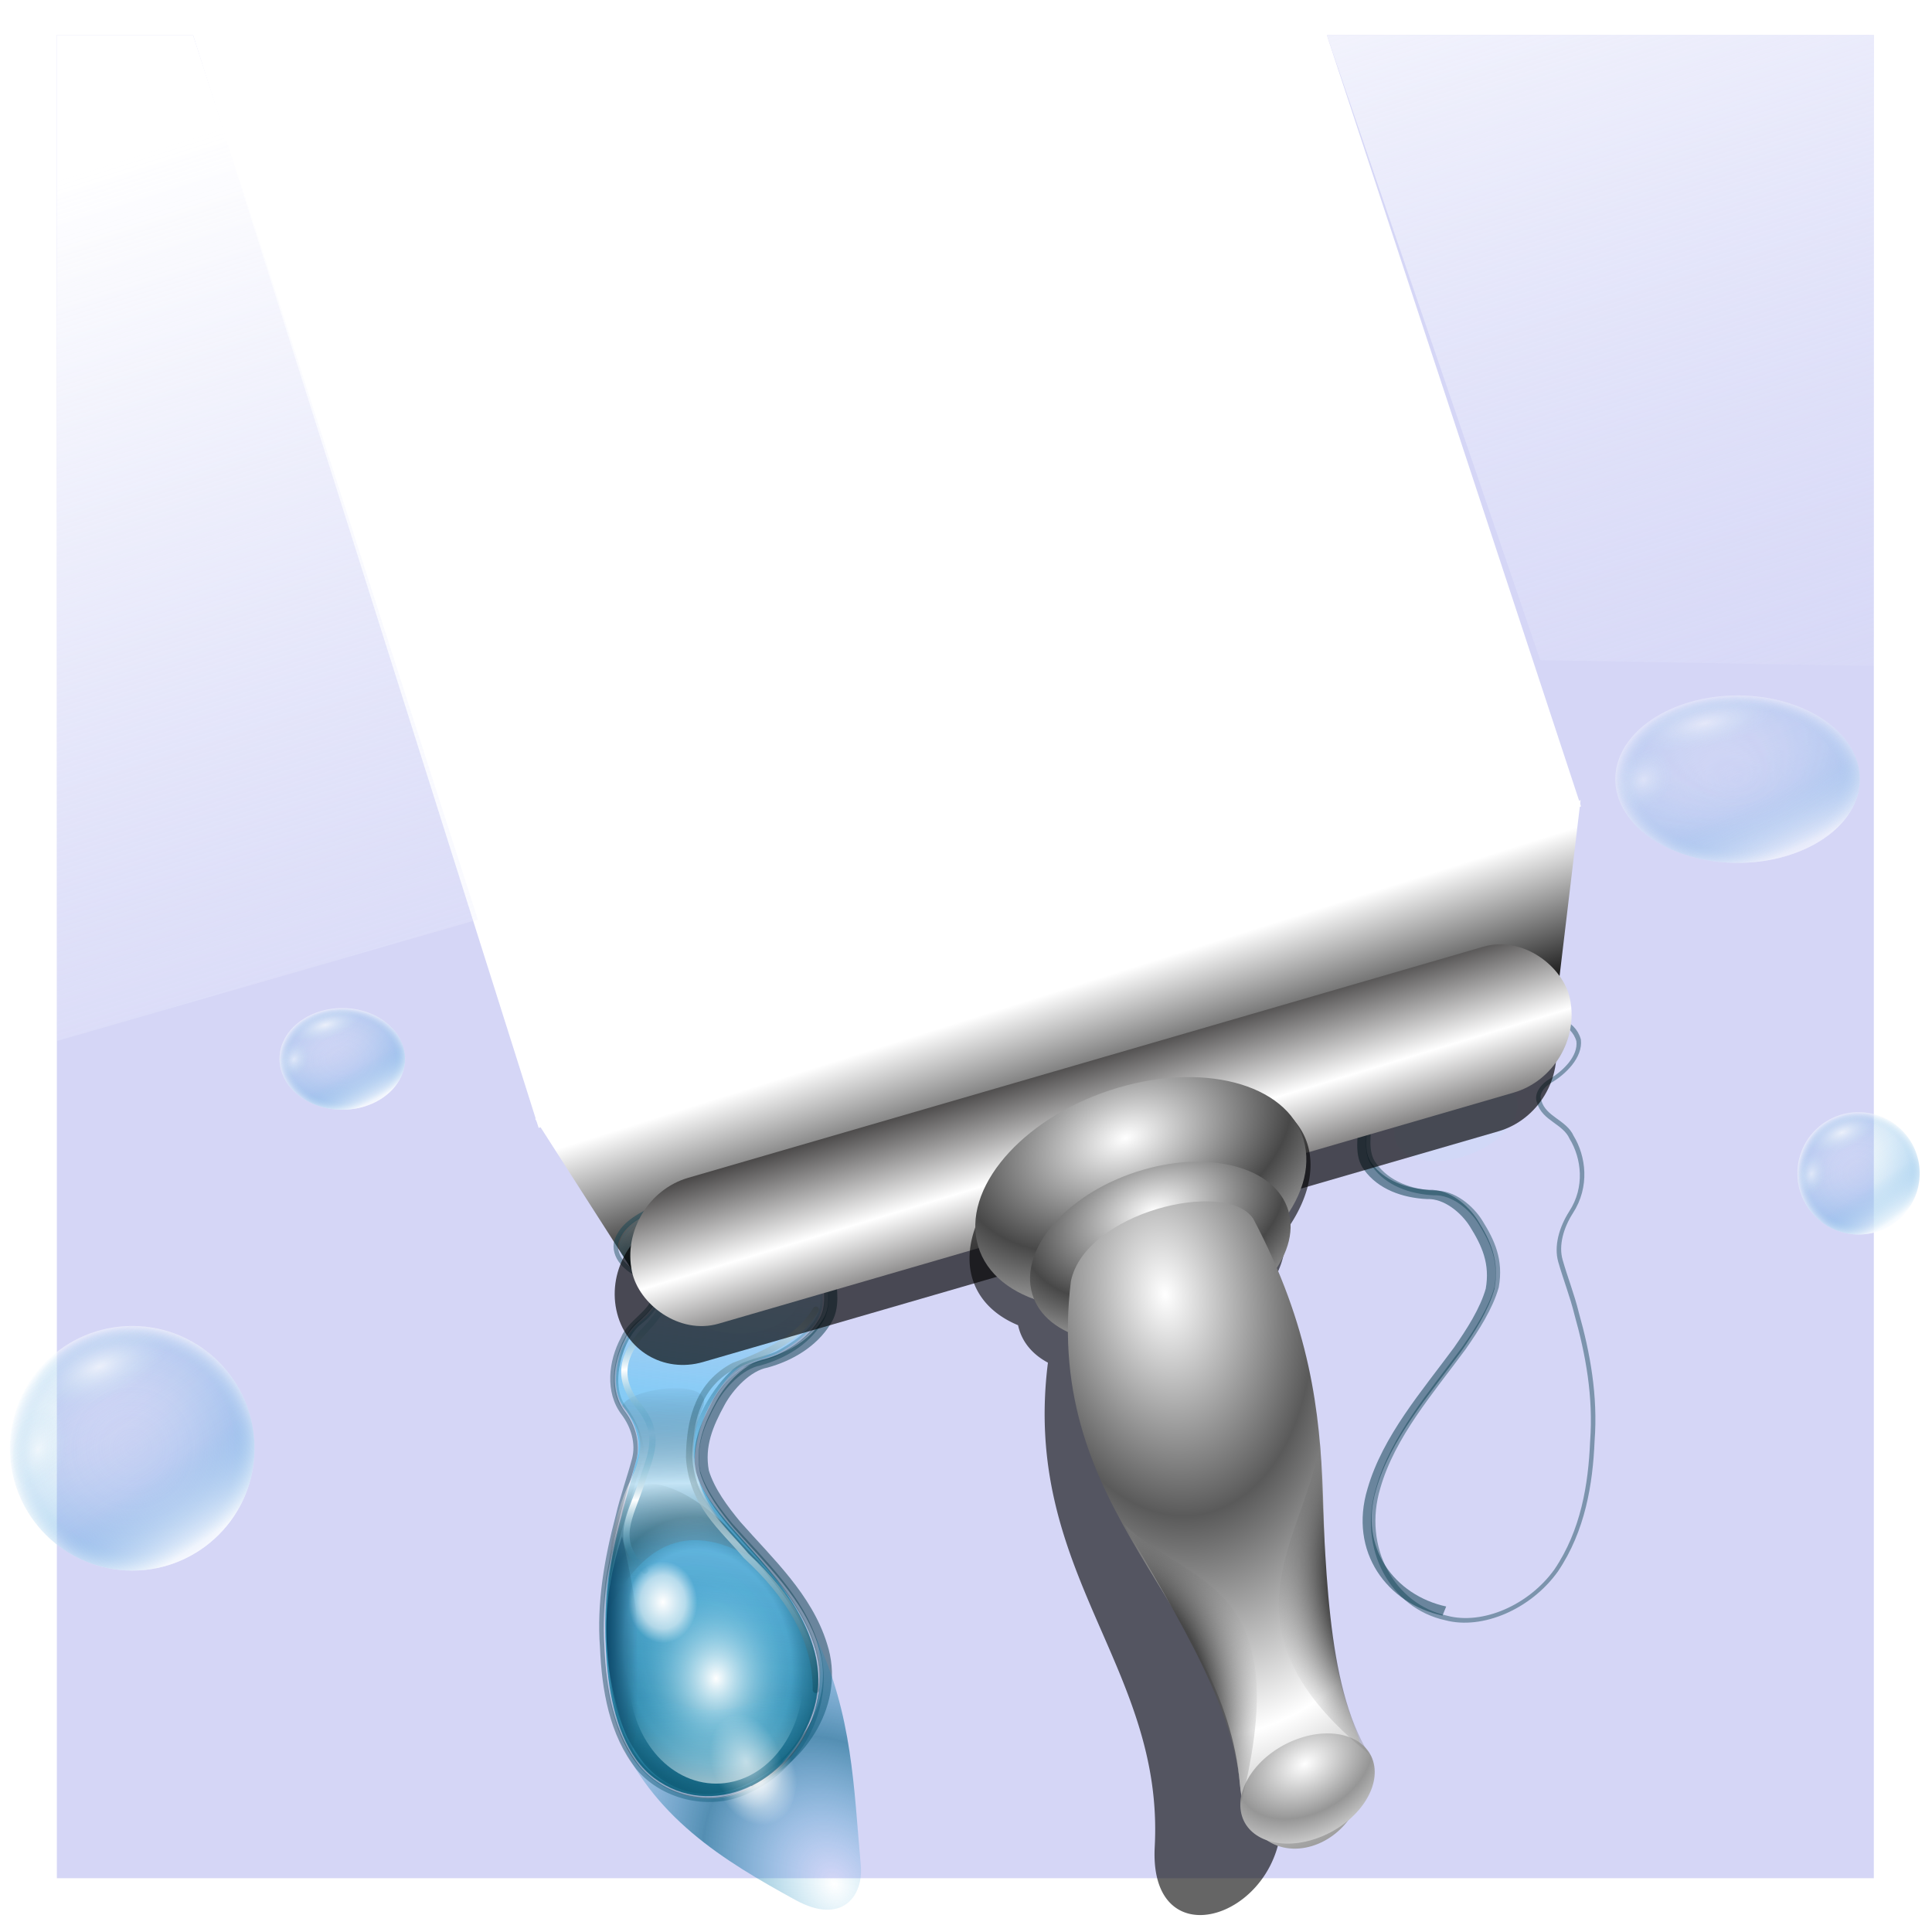 <?xml version="1.0" encoding="UTF-8" standalone="no"?>
<!-- Created with Inkscape (http://www.inkscape.org/) -->

<svg
   xmlns:dc="http://purl.org/dc/elements/1.1/"
   xmlns:cc="http://creativecommons.org/ns#"
   xmlns:rdf="http://www.w3.org/1999/02/22-rdf-syntax-ns#"
   xmlns:svg="http://www.w3.org/2000/svg"
   xmlns="http://www.w3.org/2000/svg"
   xmlns:xlink="http://www.w3.org/1999/xlink"
   xmlns:sodipodi="http://sodipodi.sourceforge.net/DTD/sodipodi-0.dtd"
   xmlns:inkscape="http://www.inkscape.org/namespaces/inkscape"
   width="903.54"
   height="903.54"
   viewBox="0 0 255 255"
   version="1.1"
   id="svg8"
   inkscape:version="0.92.5 (2060ec1f9f, 2020-04-08)"
   sodipodi:docname="mx-cleanup_cleaned.svg">
  <defs
     id="defs2">
    <linearGradient
       id="linearGradient899"
       inkscape:collect="always">
      <stop
         id="stop895"
         stop-color="#ffffff"
         stop-opacity="0.518" />
      <stop
         id="stop897"
         offset="1"
         stop-color="#c5e3f2"
         stop-opacity="0" />
    </linearGradient>
    <linearGradient
       id="linearGradient885"
       inkscape:collect="always">
      <stop
         id="stop879"
         stop-color="#d5e5f1"
         stop-opacity="0" />
      <stop
         offset="0.653"
         id="stop881"
         stop-color="#4fa1df"
         stop-opacity="0.183" />
      <stop
         id="stop883"
         offset="1"
         stop-color="#fafdff"
         stop-opacity="0.759" />
    </linearGradient>
    <linearGradient
       inkscape:collect="always"
       id="linearGradient871">
      <stop
         id="stop867"
         stop-color="#ffffff"
         stop-opacity="0.679" />
      <stop
         offset="1"
         id="stop869"
         stop-color="#c5e3f2"
         stop-opacity="0" />
    </linearGradient>
    <linearGradient
       inkscape:collect="always"
       id="linearGradient859">
      <stop
         id="stop855"
         stop-color="#d5e5f1"
         stop-opacity="0" />
      <stop
         id="stop863"
         offset="0.839"
         stop-color="#4fa1df"
         stop-opacity="0.183" />
      <stop
         offset="1"
         id="stop857"
         stop-color="#fafdff"
         stop-opacity="0.506" />
    </linearGradient>
    <linearGradient
       inkscape:collect="always"
       id="linearGradient908">
      <stop
         id="stop904"
         stop-color="#000000"
         stop-opacity="1" />
      <stop
         id="stop912"
         offset="0.611"
         stop-color="#484848"
         stop-opacity="1" />
      <stop
         offset="1"
         id="stop906"
         stop-color="#999999"
         stop-opacity="0" />
    </linearGradient>
    <linearGradient
       inkscape:collect="always"
       id="linearGradient898">
      <stop
         id="stop894"
         stop-color="#000000"
         stop-opacity="1" />
      <stop
         offset="1"
         id="stop896"
         stop-color="#ffffff"
         stop-opacity="1" />
    </linearGradient>
    <linearGradient
       id="linearGradient892"
       inkscape:collect="always">
      <stop
         id="stop888"
         stop-color="#ffffff"
         stop-opacity="1" />
      <stop
         id="stop890"
         offset="1"
         stop-color="#969696"
         stop-opacity="1" />
    </linearGradient>
    <linearGradient
       inkscape:collect="always"
       id="linearGradient880">
      <stop
         id="stop876"
         stop-color="#ffffff"
         stop-opacity="1" />
      <stop
         offset="1"
         id="stop878"
         stop-color="#5a5a5a"
         stop-opacity="1" />
    </linearGradient>
    <linearGradient
       inkscape:collect="always"
       id="linearGradient866">
      <stop
         id="stop862"
         stop-color="#ffffff"
         stop-opacity="1" />
      <stop
         offset="1"
         id="stop864"
         stop-color="#484848"
         stop-opacity="1" />
    </linearGradient>
    <linearGradient
       inkscape:collect="always"
       id="linearGradient856">
      <stop
         id="stop852"
         stop-color="#ffffff"
         stop-opacity="1" />
      <stop
         offset="1"
         id="stop854"
         stop-color="#2b2929"
         stop-opacity="1" />
    </linearGradient>
    <linearGradient
       inkscape:collect="always"
       id="linearGradient844">
      <stop
         id="stop840"
         stop-color="#ffffff"
         stop-opacity="1" />
      <stop
         offset="1"
         id="stop842"
         stop-color="#e5e8fc"
         stop-opacity="0" />
    </linearGradient>
    <linearGradient
       inkscape:collect="always"
       xlink:href="#linearGradient844"
       id="linearGradient846"
       x1="260.39"
       y1="16.07"
       x2="435.17"
       y2="568.9"
       gradientUnits="userSpaceOnUse" />
    <linearGradient
       inkscape:collect="always"
       xlink:href="#linearGradient856"
       id="linearGradient858"
       x1="79"
       y1="272.2"
       x2="78.931"
       y2="262.65"
       gradientUnits="userSpaceOnUse"
       spreadMethod="reflect"
       gradientTransform="matrix(0.997,0,0,1.516,27.903,-185.39)" />
    <radialGradient
       inkscape:collect="always"
       xlink:href="#linearGradient866"
       id="radialGradient868"
       cx="85.63"
       cy="260.62"
       fx="85.63"
       fy="260.62"
       r="22.619"
       gradientTransform="matrix(0.997,0,0,0.628,20.708,63.117)"
       gradientUnits="userSpaceOnUse"
       spreadMethod="reflect" />
    <radialGradient
       inkscape:collect="always"
       xlink:href="#linearGradient866"
       id="radialGradient872"
       gradientUnits="userSpaceOnUse"
       gradientTransform="matrix(0.785,0,0,0.492,39.653,108.311)"
       cx="86.44"
       cy="261.77"
       fx="86.44"
       fy="261.77"
       r="22.619"
       spreadMethod="reflect" />
    <radialGradient
       inkscape:collect="always"
       xlink:href="#linearGradient880"
       id="radialGradient882"
       cx="172.43"
       cy="247.66"
       fx="172.43"
       fy="247.66"
       r="19.567"
       gradientTransform="matrix(0.383,1.441,-0.92,0.393,315.584,-132.951)"
       gradientUnits="userSpaceOnUse"
       spreadMethod="reflect" />
    <radialGradient
       inkscape:collect="always"
       xlink:href="#linearGradient892"
       id="radialGradient886"
       gradientUnits="userSpaceOnUse"
       gradientTransform="matrix(0.411,0,0,0.297,93.174,242.092)"
       cx="86.44"
       cy="261.77"
       fx="86.44"
       fy="261.77"
       r="22.619"
       spreadMethod="reflect" />
    <linearGradient
       inkscape:collect="always"
       xlink:href="#linearGradient898"
       id="linearGradient900"
       x1="164.81"
       y1="227.27"
       x2="160.49"
       y2="214.59"
       gradientUnits="userSpaceOnUse"
       gradientTransform="matrix(1.006,0.193,0,1.498,-16.989,-181.177)" />
    <radialGradient
       inkscape:collect="always"
       xlink:href="#linearGradient908"
       id="radialGradient910"
       cx="163.02"
       cy="279.25"
       fx="163.02"
       fy="279.25"
       r="8.782"
       gradientTransform="matrix(1.194,2.824,-1.735,1.436,438.539,-593.732)"
       gradientUnits="userSpaceOnUse" />
    <radialGradient
       inkscape:collect="always"
       xlink:href="#linearGradient908"
       id="radialGradient916"
       gradientUnits="userSpaceOnUse"
       gradientTransform="matrix(0.488,3.153,2.047,-0.33,-464.916,-170.484)"
       cx="163.02"
       cy="279.25"
       fx="163.02"
       fy="279.25"
       r="8.782" />
    <radialGradient
       inkscape:collect="always"
       xlink:href="#linearGradient859"
       id="radialGradient861"
       cx="-48.551"
       cy="139.82"
       fx="-48.551"
       fy="139.82"
       r="35.873"
       gradientUnits="userSpaceOnUse"
       gradientTransform="translate(103.441,102)" />
    <radialGradient
       inkscape:collect="always"
       xlink:href="#linearGradient871"
       id="radialGradient873"
       cx="-34.2"
       cy="218.7"
       fx="-34.2"
       fy="218.7"
       r="20.746"
       gradientTransform="matrix(1,0,0,0.479,0,115.116)"
       gradientUnits="userSpaceOnUse" />
    <linearGradient
       inkscape:collect="always"
       xlink:href="#linearGradient885"
       id="linearGradient877"
       x1="36.593"
       y1="213.87"
       x2="74.34"
       y2="269.77"
       gradientUnits="userSpaceOnUse" />
    <radialGradient
       inkscape:collect="always"
       xlink:href="#linearGradient899"
       id="radialGradient893"
       gradientUnits="userSpaceOnUse"
       gradientTransform="matrix(0.599,0,0,0.396,-219.126,-20.011)"
       cx="-34.2"
       cy="218.7"
       fx="-34.2"
       fy="218.7"
       r="20.746" />
    <linearGradient
       id="linearGradient1107"
       inkscape:collect="always">
      <stop
         id="stop1103"
         stop-color="#0d4c6f"
         stop-opacity="1" />
      <stop
         id="stop1105"
         offset="1"
         stop-color="#1a5170"
         stop-opacity="0" />
    </linearGradient>
    <linearGradient
       id="linearGradient1079"
       inkscape:collect="always">
      <stop
         id="stop1075"
         stop-color="#002f3b"
         stop-opacity="0.274" />
      <stop
         id="stop1077"
         offset="1"
         stop-color="#cfe3e8"
         stop-opacity="0.64" />
    </linearGradient>
    <linearGradient
       id="linearGradient1069"
       inkscape:collect="always">
      <stop
         id="stop1065"
         stop-color="#ffffff"
         stop-opacity="1" />
      <stop
         id="stop1067"
         offset="1"
         stop-color="#0a7aa5"
         stop-opacity="0" />
    </linearGradient>
    <linearGradient
       id="linearGradient1059"
       inkscape:collect="always">
      <stop
         id="stop1055"
         stop-color="#ffffff"
         stop-opacity="0.565" />
      <stop
         id="stop1057"
         offset="1"
         stop-color="#ffffff"
         stop-opacity="0" />
    </linearGradient>
    <linearGradient
       id="linearGradient1049"
       inkscape:collect="always">
      <stop
         id="stop1045"
         stop-color="#ffffff"
         stop-opacity="1" />
      <stop
         id="stop1047"
         offset="1"
         stop-color="#ffffff"
         stop-opacity="0" />
    </linearGradient>
    <linearGradient
       id="linearGradient992"
       inkscape:collect="always">
      <stop
         id="stop988"
         stop-color="#2aa5dc"
         stop-opacity="0" />
      <stop
         id="stop990"
         offset="1"
         stop-color="#146b91"
         stop-opacity="0.667" />
    </linearGradient>
    <linearGradient
       id="linearGradient982"
       inkscape:collect="always">
      <stop
         id="stop978"
         stop-color="#ffffff"
         stop-opacity="0.586" />
      <stop
         id="stop980"
         offset="1"
         stop-color="#000304"
         stop-opacity="0" />
    </linearGradient>
    <linearGradient
       id="linearGradient970"
       inkscape:collect="always">
      <stop
         id="stop966"
         stop-color="#ffffff"
         stop-opacity="1" />
      <stop
         offset="0.653"
         id="stop974"
         stop-color="#ffffff"
         stop-opacity="0.57" />
      <stop
         id="stop968"
         offset="1"
         stop-color="#ffffff"
         stop-opacity="0" />
    </linearGradient>
    <linearGradient
       inkscape:collect="always"
       id="linearGradient948">
      <stop
         id="stop955"
         stop-color="#ffffff"
         stop-opacity="0.608" />
      <stop
         offset="1"
         id="stop957"
         stop-color="#4ebde4"
         stop-opacity="0" />
    </linearGradient>
    <linearGradient
       id="linearGradient948-3"
       inkscape:collect="always">
      <stop
         id="stop944"
         stop-color="#ffffff"
         stop-opacity="1" />
      <stop
         id="stop946"
         offset="1"
         stop-color="#4ebde4"
         stop-opacity="0" />
    </linearGradient>
    <linearGradient
       id="linearGradient934"
       inkscape:collect="always">
      <stop
         id="stop930"
         stop-color="#084f68"
         stop-opacity="0.043" />
      <stop
         offset="0.569"
         id="stop940"
         stop-color="#084f68"
         stop-opacity="0" />
      <stop
         offset="0.741"
         id="stop938"
         stop-color="#084f68"
         stop-opacity="0.57" />
      <stop
         id="stop932"
         offset="1"
         stop-color="#084f68"
         stop-opacity="0" />
    </linearGradient>
    <linearGradient
       id="linearGradient914"
       inkscape:collect="always">
      <stop
         id="stop910"
         stop-color="#084f68"
         stop-opacity="0.554" />
      <stop
         id="stop912-7"
         offset="1"
         stop-color="#084f68"
         stop-opacity="0" />
    </linearGradient>
    <linearGradient
       id="linearGradient902"
       inkscape:collect="always">
      <stop
         id="stop898"
         stop-color="#1e7493"
         stop-opacity="1" />
      <stop
         offset="0.682"
         id="stop906-5"
         stop-color="#2bbff6"
         stop-opacity="0.457" />
      <stop
         id="stop900"
         offset="1"
         stop-color="#1db1e7"
         stop-opacity="0" />
    </linearGradient>
    <linearGradient
       gradientTransform="matrix(1.531,0,0,1.531,-6.264,-87.675)"
       gradientUnits="userSpaceOnUse"
       y2="94.45"
       x2="93.92"
       y1="219.68"
       x1="80.45"
       id="linearGradient904"
       xlink:href="#linearGradient902"
       inkscape:collect="always" />
    <linearGradient
       gradientTransform="matrix(1.531,0,0,1.531,-6.264,-87.675)"
       spreadMethod="reflect"
       gradientUnits="userSpaceOnUse"
       y2="102.47"
       x2="71.935"
       y1="124.35"
       x1="68.15"
       id="linearGradient916"
       xlink:href="#linearGradient914"
       inkscape:collect="always" />
    <radialGradient
       gradientUnits="userSpaceOnUse"
       gradientTransform="matrix(2.03,-0.489,0.648,2.689,-168.181,-268.019)"
       r="23.495"
       fy="189.41"
       fx="76.33"
       cy="189.41"
       cx="76.33"
       id="radialGradient936"
       xlink:href="#linearGradient934"
       inkscape:collect="always" />
    <radialGradient
       gradientUnits="userSpaceOnUse"
       gradientTransform="matrix(1,0,0,1.206,0,-40.287)"
       r="19.233"
       fy="195.24"
       fx="77.44"
       cy="195.24"
       cx="77.44"
       id="radialGradient950"
       xlink:href="#linearGradient948-3"
       inkscape:collect="always" />
    <linearGradient
       gradientTransform="matrix(1.531,0,0,1.531,-6.264,-87.675)"
       gradientUnits="userSpaceOnUse"
       y2="198.29"
       x2="79.58"
       y1="219.66"
       x1="79.78"
       id="linearGradient962"
       xlink:href="#linearGradient948"
       inkscape:collect="always" />
    <radialGradient
       gradientUnits="userSpaceOnUse"
       gradientTransform="matrix(1.531,0,0,1.817,-6.264,-138.623)"
       r="7.632"
       fy="178.24"
       fx="65.64"
       cy="178.24"
       cx="65.64"
       id="radialGradient972"
       xlink:href="#linearGradient970"
       inkscape:collect="always" />
    <linearGradient
       gradientTransform="matrix(1.531,0,0,1.531,-6.264,-87.675)"
       spreadMethod="reflect"
       gradientUnits="userSpaceOnUse"
       y2="129.63"
       x2="65.02"
       y1="152.02"
       x1="65.47"
       id="linearGradient984"
       xlink:href="#linearGradient982"
       inkscape:collect="always" />
    <radialGradient
       spreadMethod="reflect"
       gradientUnits="userSpaceOnUse"
       gradientTransform="matrix(0.866,-0.499,0.629,1.091,-135.831,32.581)"
       r="27.2"
       fy="238.09"
       fx="103.52"
       cy="238.09"
       cx="103.52"
       id="radialGradient1004"
       xlink:href="#linearGradient992"
       inkscape:collect="always" />
    <filter
       height="1.137"
       y="-0.068"
       width="1.152"
       x="-0.076"
       id="filter1038"
       inkscape:collect="always"
       color-interpolation-filters="sRGB">
      <feGaussianBlur
         id="feGaussianBlur1040"
         stdDeviation="1.724"
         inkscape:collect="always" />
    </filter>
    <radialGradient
       gradientUnits="userSpaceOnUse"
       gradientTransform="matrix(0.729,1.823,-1.46,0.584,379.732,-39.506)"
       r="8.548"
       fy="217"
       fx="86.29"
       cy="217"
       cx="86.29"
       id="radialGradient1051"
       xlink:href="#linearGradient1049"
       inkscape:collect="always" />
    <radialGradient
       gradientUnits="userSpaceOnUse"
       gradientTransform="matrix(1.531,0,0,2.136,21.305,-223.759)"
       r="7.734"
       fy="229.1"
       fx="13.493"
       cy="229.1"
       cx="13.493"
       id="radialGradient1061"
       xlink:href="#linearGradient1059"
       inkscape:collect="always" />
    <linearGradient
       gradientTransform="matrix(1.531,0,0,1.531,-6.264,-87.675)"
       spreadMethod="reflect"
       gradientUnits="userSpaceOnUse"
       y2="141.1"
       x2="59.24"
       y1="126.65"
       x1="58.01"
       id="linearGradient1071"
       xlink:href="#linearGradient1069"
       inkscape:collect="always" />
    <linearGradient
       gradientTransform="matrix(1.531,0,0,1.531,-6.264,-87.675)"
       spreadMethod="reflect"
       gradientUnits="userSpaceOnUse"
       y2="116.88"
       x2="92.7"
       y1="139.47"
       x1="83.56"
       id="linearGradient1081"
       xlink:href="#linearGradient1079"
       inkscape:collect="always" />
    <filter
       height="1.088"
       y="-0.044"
       width="1.106"
       x="-0.053"
       id="filter1095"
       inkscape:collect="always"
       color-interpolation-filters="sRGB">
      <feGaussianBlur
         id="feGaussianBlur1097"
         stdDeviation="0.849"
         inkscape:collect="always" />
    </filter>
    <linearGradient
       gradientTransform="matrix(1.531,0,0,1.531,-6.264,-87.675)"
       gradientUnits="userSpaceOnUse"
       y2="187.41"
       x2="59.968"
       y1="187.41"
       x1="53.21"
       id="linearGradient1109"
       xlink:href="#linearGradient1107"
       inkscape:collect="always" />
    <filter
       inkscape:collect="always"
       id="filter1044"
       x="-0.039"
       width="1.078"
       y="-0.017"
       height="1.035"
       color-interpolation-filters="sRGB">
      <feGaussianBlur
         inkscape:collect="always"
         stdDeviation="0.735"
         id="feGaussianBlur1046" />
    </filter>
    <filter
       inkscape:collect="always"
       id="filter1055"
       x="-0.017"
       width="1.034"
       y="-0.042"
       height="1.083"
       color-interpolation-filters="sRGB">
      <feGaussianBlur
         inkscape:collect="always"
         stdDeviation="0.874"
         id="feGaussianBlur1057" />
    </filter>
    <radialGradient
       inkscape:collect="always"
       xlink:href="#linearGradient859"
       id="radialGradient996"
       gradientUnits="userSpaceOnUse"
       gradientTransform="translate(103.441,102)"
       cx="-48.551"
       cy="139.82"
       fx="-48.551"
       fy="139.82"
       r="35.873" />
    <linearGradient
       inkscape:collect="always"
       xlink:href="#linearGradient885"
       id="linearGradient998"
       gradientUnits="userSpaceOnUse"
       x1="36.593"
       y1="213.87"
       x2="74.34"
       y2="269.77" />
    <radialGradient
       inkscape:collect="always"
       xlink:href="#linearGradient871"
       id="radialGradient1000"
       gradientUnits="userSpaceOnUse"
       gradientTransform="matrix(1,0,0,0.479,0,115.116)"
       cx="-34.2"
       cy="218.7"
       fx="-34.2"
       fy="218.7"
       r="20.746" />
    <radialGradient
       inkscape:collect="always"
       xlink:href="#linearGradient899"
       id="radialGradient1002"
       gradientUnits="userSpaceOnUse"
       gradientTransform="matrix(0.599,0,0,0.396,-219.126,-20.011)"
       cx="-34.2"
       cy="218.7"
       fx="-34.2"
       fy="218.7"
       r="20.746" />
    <radialGradient
       inkscape:collect="always"
       xlink:href="#linearGradient859"
       id="radialGradient1005"
       gradientUnits="userSpaceOnUse"
       gradientTransform="translate(103.441,102)"
       cx="-48.551"
       cy="139.82"
       fx="-48.551"
       fy="139.82"
       r="35.873" />
    <linearGradient
       inkscape:collect="always"
       xlink:href="#linearGradient885"
       id="linearGradient1007"
       gradientUnits="userSpaceOnUse"
       x1="36.593"
       y1="213.87"
       x2="74.34"
       y2="269.77" />
    <radialGradient
       inkscape:collect="always"
       xlink:href="#linearGradient871"
       id="radialGradient1009"
       gradientUnits="userSpaceOnUse"
       gradientTransform="matrix(1,0,0,0.479,0,115.116)"
       cx="-34.2"
       cy="218.7"
       fx="-34.2"
       fy="218.7"
       r="20.746" />
    <radialGradient
       inkscape:collect="always"
       xlink:href="#linearGradient899"
       id="radialGradient1011"
       gradientUnits="userSpaceOnUse"
       gradientTransform="matrix(0.599,0,0,0.396,-219.126,-20.011)"
       cx="-34.2"
       cy="218.7"
       fx="-34.2"
       fy="218.7"
       r="20.746" />
  </defs>
  <sodipodi:namedview
     id="base"
     pagecolor="#ff0000"
     bordercolor="#666666"
     borderopacity="1.0"
     inkscape:pageopacity="0"
     inkscape:pageshadow="2"
     inkscape:zoom="0.93901144"
     inkscape:cx="481.88976"
     inkscape:cy="481.88976"
     inkscape:document-units="mm"
     inkscape:current-layer="layer1"
     showgrid="false"
     inkscape:snap-global="false"
     inkscape:window-width="1920"
     inkscape:window-height="1056"
     inkscape:window-x="0"
     inkscape:window-y="0"
     inkscape:window-maximized="1" />
  <g
     inkscape:label="Layer 1"
     inkscape:groupmode="layer"
     id="layer1"
     transform="translate(0,-42)">
    <path
       d="M 28.314,17.424 V 935.465 H 933.287 V 17.424 H 660.834 L 787.444,401.652 268.273,561.75 96.156,17.424 Z"
       transform="matrix(0.265,0,0,0.265,0,42)"
       id="rect831"
       inkscape:connector-curvature="0"
       sodipodi:nodetypes="ccccccccc"
       opacity="1"
       stroke-dasharray="none"
       stroke-opacity="1"
       fill="#babcf0"
       stroke="none"
       stroke-linejoin="miter"
       fill-opacity="0.616"
       stroke-linecap="square"
       stroke-width="6"
       stroke-dashoffset="0"
       stroke-miterlimit="4" />
    <path
       id="path838"
       transform="matrix(0.265,0,0,0.265,0,42)"
       d="M 933.287,331.704 V 17.424 H 660.834 L 767.144,328.808 Z M 238.026,458.024 96.156,17.424 H 28.314 V 518.497 Z"
       inkscape:connector-curvature="0"
       sodipodi:nodetypes="cccccccccc"
       opacity="1"
       stroke-dasharray="none"
       stroke-opacity="1"
       fill="url(#linearGradient846)"
       stroke="none"
       stroke-linejoin="miter"
       fill-opacity="1"
       stroke-linecap="square"
       stroke-width="6"
       stroke-dashoffset="0"
       stroke-miterlimit="4" />
    <path
       d="M 70.631,189.669 208.617,147.617 205.129,176.808 86.821,214.935 Z"
       id="path848"
       inkscape:connector-curvature="0"
       sodipodi:nodetypes="ccccc"
       stroke-opacity="1"
       fill="url(#linearGradient900)"
       stroke="none"
       stroke-linejoin="miter"
       fill-opacity="1"
       stroke-linecap="butt"
       stroke-width="0.325" />
    <g
       transform="matrix(0.389,0,0,0.389,50.838,181.403)"
       id="layer1-6"
       inkscape:label="Layer 1">
      <path
         d="m 123.865,246.772 c 18.14,-8.059 30.833,-27.784 24.598,-46.971 -5.054,-16.329 -18.028,-28.237 -29.076,-40.739 -4.385,-5.3 -9.059,-11.507 -11.058,-18.121 -1.617,-8.773 1.378,-15.841 5.528,-23.428 3.005,-5.49 9.163,-12.157 15.537,-13.342 8.051,-2.229 15.876,-6.803 20.364,-14.024 3.295,-4.919 1.874,-10.979 1.585,-16.461 -0.109,-2.492 0.229,-5.049 1.382,-7.288"
         id="path1099"
         inkscape:connector-curvature="0"
         sodipodi:nodetypes="ccccccccc"
         stroke-dasharray="none"
         stroke-opacity="0.538"
         fill="none"
         stroke="#0d4050"
         stroke-linejoin="miter"
         fill-opacity="1"
         stroke-linecap="butt"
         stroke-width="3.063"
         stroke-miterlimit="4" />
      <path
         sodipodi:nodetypes="cczzzzzzzzzzzzc"
         inkscape:connector-curvature="0"
         id="path896"
         d="m 93.963,51.694 c 16.96,8.085 33.985,16.028 54.959,15.513 -1.868,5.171 -0.648,5.888 -0.443,15.513 0.205,9.625 -11.551,15.986 -14.626,17.729 -3.076,1.743 -6.574,2.029 -11.997,4.229 -5.423,2.2 -13.056,13.529 -15.483,23.694 -2.427,10.165 -3.008,14.651 9.308,29.252 12.315,14.602 37.578,37.821 29.696,63.823 -7.882,26.002 -35.081,37.756 -54.072,23.491 C 72.312,230.672 74.186,191.511 75.348,179.784 76.509,168.057 84.919,138.541 85.542,135.906 86.164,133.27 86.689,126.665 80.913,119.047 75.136,111.429 79.927,95.208 86.428,90.254 92.929,85.3 96.262,76.993 89.087,74.298 81.912,71.604 69.29,62.325 93.963,51.694 Z"
         stroke-opacity="1"
         fill="url(#linearGradient904)"
         stroke="none"
         stroke-linejoin="miter"
         fill-opacity="1"
         stroke-linecap="butt"
         stroke-width="0.405" />
      <path
         d="m 148.922,67.207 c -1.868,5.171 -0.648,5.888 -0.443,15.513 0.205,9.625 -11.551,15.986 -14.626,17.729 -3.076,1.743 -6.574,2.029 -11.997,4.229 -5.423,2.2 -14.144,13.801 -16.571,23.966 -2.427,10.165 -2.6,15.059 9.716,29.66 12.315,14.602 38.53,37.005 30.647,63.007 -7.882,26.002 -35.353,37.892 -54.344,23.626 C 72.312,230.672 74.186,191.511 75.348,179.784 c 1.162,-11.727 10.795,-41.107 11.418,-43.743 0.623,-2.636 -0.076,-9.377 -5.853,-16.995 C 75.136,111.429 79.927,95.208 86.428,90.254 92.929,85.3 96.262,76.993 89.087,74.298 81.912,71.604 69.29,62.325 93.963,51.694"
         id="path908"
         inkscape:connector-curvature="0"
         sodipodi:nodetypes="czzzzzzzzzzzzc"
         stroke-dasharray="none"
         stroke-opacity="0.769"
         fill="none"
         stroke="url(#linearGradient916)"
         stroke-linejoin="miter"
         fill-opacity="1"
         stroke-linecap="butt"
         stroke-width="1.531"
         stroke-miterlimit="4" />
      <path
         sodipodi:nodetypes="ccccccccccccccccccc"
         inkscape:connector-curvature="0"
         id="path918"
         d="m 93.448,50.592 c -5.909,2.814 -13.342,5.902 -15.151,12.884 -0.645,5.64 4.723,9.762 9.475,11.505 2.567,0.851 5.074,3.307 3.915,6.215 -1.634,6.216 -8.639,8.789 -11.012,14.635 -4.109,7.678 -5.395,18.038 0.183,25.352 3.327,4.44 5.062,10.213 3.636,15.616 -1.707,6.408 -4.025,12.754 -5.518,19.221 -3.833,14.498 -6.477,29.499 -5.327,44.547 0.611,14.313 3.11,29.515 12.277,41.022 8.937,10.436 24.976,13.746 37.316,7.677 18.14,-8.059 29.275,-30.277 23.04,-49.464 -5.054,-16.329 -18.028,-28.237 -29.076,-40.739 -4.385,-5.3 -9.059,-11.507 -11.058,-18.121 -1.617,-8.773 1.378,-15.841 5.528,-23.428 3.005,-5.49 9.163,-12.157 15.537,-13.342 8.051,-2.229 15.876,-6.803 20.364,-14.024 3.295,-4.919 1.874,-10.979 1.585,-16.461 -0.109,-2.492 0.229,-5.049 1.382,-7.288"
         stroke-dasharray="none"
         stroke-opacity="0.441"
         fill="none"
         stroke="#0d4050"
         stroke-linejoin="miter"
         fill-opacity="1"
         stroke-linecap="butt"
         stroke-width="1.531"
         stroke-miterlimit="4" />
      <path
         d="m 80.141,155.874 c -3.833,14.498 -5.894,29.79 -4.744,44.838 0.611,14.313 3.401,27.912 12.569,39.419 8.937,10.436 22.207,13.017 34.547,6.948 18.14,-8.059 28.984,-27.362 22.748,-46.549 -5.054,-16.329 -18.611,-28.674 -29.659,-41.176 -11.211,-11.669 -33.406,-23.439 -35.461,-3.479 z"
         id="path928"
         inkscape:connector-curvature="0"
         sodipodi:nodetypes="ccccccc"
         stroke-dasharray="none"
         stroke-opacity="0.441"
         fill="url(#radialGradient936)"
         stroke="none"
         stroke-linejoin="miter"
         fill-opacity="1"
         stroke-linecap="butt"
         stroke-width="1.531"
         stroke-miterlimit="4" />
      <ellipse
         transform="matrix(1.531,0,0,1.531,-6.264,-87.675)"
         ry="23.2"
         rx="19.233"
         cy="195.24"
         cx="77.44"
         id="path942"
         opacity="1"
         stroke-dasharray="none"
         stroke-opacity="0.441"
         fill="url(#radialGradient950)"
         filter="url(#filter1095)"
         fill-rule="nonzero"
         stroke="none"
         stroke-linejoin="round"
         fill-opacity="1"
         stroke-linecap="round"
         stroke-width="1.081"
         stroke-dashoffset="0"
         stroke-miterlimit="4" />
      <path
         sodipodi:nodetypes="cscc"
         inkscape:connector-curvature="0"
         id="ellipse952"
         d="m 141.771,211.287 c 0,19.622 -13.186,35.528 -29.451,35.528 -16.265,0 -29.451,-15.907 -29.451,-35.528 21.917,15.12 36.797,13.013 58.902,0 z"
         opacity="1"
         stroke-dasharray="none"
         stroke-opacity="0.441"
         fill="url(#linearGradient962)"
         fill-rule="nonzero"
         stroke="none"
         stroke-linejoin="round"
         fill-opacity="1"
         stroke-linecap="round"
         stroke-width="1.656"
         stroke-dashoffset="0"
         stroke-miterlimit="4" />
      <ellipse
         ry="13.869"
         rx="11.687"
         cy="185.26"
         cx="94.24"
         id="path964"
         opacity="1"
         stroke-dasharray="none"
         stroke-opacity="0.441"
         fill="url(#radialGradient972)"
         fill-rule="nonzero"
         stroke="none"
         stroke-linejoin="round"
         fill-opacity="1"
         stroke-linecap="round"
         stroke-width="1.732"
         stroke-dashoffset="0"
         stroke-miterlimit="4" />
      <path
         sodipodi:nodetypes="ccscsc"
         inkscape:connector-curvature="0"
         id="path976"
         d="m 75.701,188.224 c 14.421,-28.692 32.759,-28.842 52.981,-15.271 -9.352,-8.943 -32.354,-26.953 -20.881,-53.916 4.279,-10.056 -24.924,-6.745 -27.425,-0.312 8.135,8.815 7.279,15.744 2.805,25.244 -6.499,13.801 -8.392,29.503 -7.48,44.255 z"
         stroke-opacity="1"
         fill="url(#linearGradient984)"
         stroke="none"
         stroke-linejoin="miter"
         fill-opacity="1"
         stroke-linecap="butt"
         stroke-width="0.405" />
      <path
         transform="matrix(1.531,0,0,1.531,-6.264,-87.675)"
         sodipodi:nodetypes="ccssc"
         inkscape:connector-curvature="0"
         id="path986"
         d="m 55.155,206.635 c 14.81,30.765 51.797,9.95 44.369,-20.76 8.178,17.432 8.407,33.534 9.973,50.678 0.632,6.923 -4.226,13.34 -14.45,7.734 -16.019,-8.784 -31.84,-18.356 -39.891,-37.652 z"
         stroke-opacity="1"
         fill="url(#radialGradient1004)"
         filter="url(#filter1038)"
         stroke="none"
         stroke-linejoin="miter"
         fill-opacity="1"
         stroke-linecap="butt"
         stroke-width="0.265" />
      <path
         sodipodi:nodetypes="cscc"
         inkscape:connector-curvature="0"
         id="path1042"
         d="m 140.524,234.505 c 1e-5,8.692 -1.104,21.458 -6.545,25.088 -6.541,4.363 -19.634,0.433 -19.634,-8.259 15.54,-4.069 20.942,-12.055 26.179,-16.829 z"
         opacity="1"
         stroke-dasharray="none"
         stroke-opacity="0"
         fill="url(#radialGradient1051)"
         fill-rule="nonzero"
         stroke="none"
         stroke-linejoin="round"
         fill-opacity="1"
         stroke-linecap="round"
         stroke-width="1.669"
         stroke-dashoffset="0"
         stroke-miterlimit="4" />
      <ellipse
         transform="rotate(-18.114)"
         ry="16.518"
         rx="11.843"
         cy="265.54"
         cx="41.967"
         id="path1053"
         opacity="1"
         stroke-dasharray="none"
         stroke-opacity="0"
         fill="url(#radialGradient1061)"
         fill-rule="nonzero"
         stroke="none"
         stroke-linejoin="round"
         fill-opacity="1"
         stroke-linecap="round"
         stroke-width="1.531"
         stroke-dashoffset="0"
         stroke-miterlimit="4" />
      <path
         sodipodi:nodetypes="csssc"
         inkscape:connector-curvature="0"
         id="path1063"
         d="m 88.167,174.512 c -11.058,-10.07 -5.01,-17.987 -1.247,-29.607 2.989,-9.23 7.175,-16.437 -0.935,-26.179 -9.174,-11.021 -3.575,-19.688 2.493,-26.179 8.582,-9.18 10.971,-16.503 -2.182,-23.374"
         stroke-dasharray="none"
         stroke-opacity="1"
         fill="none"
         stroke="url(#linearGradient1071)"
         stroke-linejoin="miter"
         stroke-linecap="round"
         stroke-width="2.144"
         stroke-miterlimit="4" />
      <path
         sodipodi:nodetypes="ccccc"
         inkscape:connector-curvature="0"
         id="path1073"
         d="m 146.134,86.002 c -4.997,8.697 -15.292,14.452 -27.737,19.011 -11.709,6.133 -15.146,17.585 -15.271,31.165 1.044,15.913 11.241,23.69 19.322,33.347 14.825,13.627 23.804,28.554 23.686,45.501"
         stroke-dasharray="none"
         stroke-opacity="1"
         fill="none"
         stroke="url(#linearGradient1081)"
         stroke-linejoin="miter"
         stroke-linecap="round"
         stroke-width="2.144"
         stroke-miterlimit="4" />
      <path
         sodipodi:nodetypes="ccc"
         inkscape:connector-curvature="0"
         id="path1101"
         d="m 80.375,162.98 c 5.743,24.82 9.252,49.435 3.428,72.615 C 74.41,213.313 71.506,189.414 80.375,162.98 Z"
         stroke-opacity="1"
         fill="url(#linearGradient1109)"
         stroke="none"
         stroke-linejoin="miter"
         fill-opacity="1"
         stroke-linecap="butt"
         stroke-width="0.405" />
      <ellipse
         ry="13.401"
         rx="20.881"
         cy="80.7"
         cx="119.96"
         id="path1111"
         opacity="1"
         stroke-dasharray="none"
         stroke-opacity="0.538"
         fill="#b8e7ff"
         fill-rule="nonzero"
         stroke="none"
         stroke-linejoin="round"
         fill-opacity="0.134"
         stroke-linecap="round"
         stroke-width="3.476"
         stroke-dashoffset="0"
         stroke-miterlimit="4" />
    </g>
    <g
       inkscape:label="Layer 1"
       id="g1221"
       transform="matrix(-0.389,0.088,0,0.389,238.82,147.743)">
      <path
         sodipodi:nodetypes="ccccccccc"
         inkscape:connector-curvature="0"
         id="path1189"
         d="m 123.865,246.772 c 18.14,-8.059 30.833,-27.784 24.598,-46.971 -5.054,-16.329 -18.028,-28.237 -29.076,-40.739 -4.385,-5.3 -9.059,-11.507 -11.058,-18.121 -1.617,-8.773 1.378,-15.841 5.528,-23.428 3.005,-5.49 9.163,-12.157 15.537,-13.342 8.051,-2.229 15.876,-6.803 20.364,-14.024 3.295,-4.919 1.874,-10.979 1.585,-16.461 -0.109,-2.492 0.229,-5.049 1.382,-7.288"
         stroke-dasharray="none"
         stroke-opacity="0.538"
         fill="none"
         stroke="#0d4050"
         stroke-linejoin="miter"
         fill-opacity="1"
         stroke-linecap="butt"
         stroke-width="3.063"
         stroke-miterlimit="4" />
      <path
         d="m 93.963,51.694 c 16.96,8.085 33.985,16.028 54.959,15.513 -1.868,5.171 -0.648,5.888 -0.443,15.513 0.205,9.625 -11.551,15.986 -14.626,17.729 -3.076,1.743 -6.574,2.029 -11.997,4.229 -5.423,2.2 -13.056,13.529 -15.483,23.694 -2.427,10.165 -3.008,14.651 9.308,29.252 12.315,14.602 37.578,37.821 29.696,63.823 -7.882,26.002 -35.081,37.756 -54.072,23.491 C 72.312,230.672 74.186,191.511 75.348,179.784 76.509,168.057 84.919,138.541 85.542,135.906 86.164,133.27 86.689,126.665 80.913,119.047 75.136,111.429 79.927,95.208 86.428,90.254 92.929,85.3 96.262,76.993 89.087,74.298 81.912,71.604 69.29,62.325 93.963,51.694 Z"
         id="path1191"
         inkscape:connector-curvature="0"
         sodipodi:nodetypes="cczzzzzzzzzzzzc"
         stroke-opacity="1"
         fill="url(#linearGradient904)"
         stroke="none"
         stroke-linejoin="miter"
         fill-opacity="1"
         stroke-linecap="butt"
         stroke-width="0.405" />
      <path
         sodipodi:nodetypes="czzzzzzzzzzzzc"
         inkscape:connector-curvature="0"
         id="path1193"
         d="m 148.922,67.207 c -1.868,5.171 -0.648,5.888 -0.443,15.513 0.205,9.625 -11.551,15.986 -14.626,17.729 -3.076,1.743 -6.574,2.029 -11.997,4.229 -5.423,2.2 -14.144,13.801 -16.571,23.966 -2.427,10.165 -2.6,15.059 9.716,29.66 12.315,14.602 38.53,37.005 30.647,63.007 -7.882,26.002 -35.353,37.892 -54.344,23.626 C 72.312,230.672 74.186,191.511 75.348,179.784 c 1.162,-11.727 10.795,-41.107 11.418,-43.743 0.623,-2.636 -0.076,-9.377 -5.853,-16.995 C 75.136,111.429 79.927,95.208 86.428,90.254 92.929,85.3 96.262,76.993 89.087,74.298 81.912,71.604 69.29,62.325 93.963,51.694"
         stroke-dasharray="none"
         stroke-opacity="0.769"
         fill="none"
         stroke="url(#linearGradient916)"
         stroke-linejoin="miter"
         fill-opacity="1"
         stroke-linecap="butt"
         stroke-width="1.531"
         stroke-miterlimit="4" />
      <path
         d="m 93.448,50.592 c -5.909,2.814 -13.342,5.902 -15.151,12.884 -0.645,5.64 4.723,9.762 9.475,11.505 2.567,0.851 5.074,3.307 3.915,6.215 -1.634,6.216 -8.639,8.789 -11.012,14.635 -4.109,7.678 -5.395,18.038 0.183,25.352 3.327,4.44 5.062,10.213 3.636,15.616 -1.707,6.408 -4.025,12.754 -5.518,19.221 -3.833,14.498 -6.477,29.499 -5.327,44.547 0.611,14.313 3.11,29.515 12.277,41.022 8.937,10.436 24.976,13.746 37.316,7.677 18.14,-8.059 29.275,-30.277 23.04,-49.464 -5.054,-16.329 -18.028,-28.237 -29.076,-40.739 -4.385,-5.3 -9.059,-11.507 -11.058,-18.121 -1.617,-8.773 1.378,-15.841 5.528,-23.428 3.005,-5.49 9.163,-12.157 15.537,-13.342 8.051,-2.229 15.876,-6.803 20.364,-14.024 3.295,-4.919 1.874,-10.979 1.585,-16.461 -0.109,-2.492 0.229,-5.049 1.382,-7.288"
         id="path1195"
         inkscape:connector-curvature="0"
         sodipodi:nodetypes="ccccccccccccccccccc"
         stroke-dasharray="none"
         stroke-opacity="0.441"
         fill="none"
         stroke="#0d4050"
         stroke-linejoin="miter"
         fill-opacity="1"
         stroke-linecap="butt"
         stroke-width="1.531"
         stroke-miterlimit="4" />
      <path
         sodipodi:nodetypes="ccccccc"
         inkscape:connector-curvature="0"
         id="path1197"
         d="m 80.141,155.874 c -3.833,14.498 -5.894,29.79 -4.744,44.838 0.611,14.313 3.401,27.912 12.569,39.419 8.937,10.436 22.207,13.017 34.547,6.948 18.14,-8.059 28.984,-27.362 22.748,-46.549 -5.054,-16.329 -18.611,-28.674 -29.659,-41.176 -11.211,-11.669 -33.406,-23.439 -35.461,-3.479 z"
         stroke-dasharray="none"
         stroke-opacity="0.441"
         fill="url(#radialGradient936)"
         stroke="none"
         stroke-linejoin="miter"
         fill-opacity="1"
         stroke-linecap="butt"
         stroke-width="1.531"
         stroke-miterlimit="4" />
      <ellipse
         id="ellipse1199"
         cx="77.44"
         cy="195.24"
         rx="19.233"
         ry="23.2"
         transform="matrix(1.531,0,0,1.531,-6.264,-87.675)"
         opacity="1"
         stroke-dasharray="none"
         stroke-opacity="0.441"
         fill="url(#radialGradient950)"
         filter="url(#filter1095)"
         fill-rule="nonzero"
         stroke="none"
         stroke-linejoin="round"
         fill-opacity="1"
         stroke-linecap="round"
         stroke-width="1.081"
         stroke-dashoffset="0"
         stroke-miterlimit="4" />
      <path
         d="m 141.771,211.287 c 0,19.622 -13.186,35.528 -29.451,35.528 -16.265,0 -29.451,-15.907 -29.451,-35.528 21.917,15.12 36.797,13.013 58.902,0 z"
         id="path1201"
         inkscape:connector-curvature="0"
         sodipodi:nodetypes="cscc"
         opacity="1"
         stroke-dasharray="none"
         stroke-opacity="0.441"
         fill="url(#linearGradient962)"
         fill-rule="nonzero"
         stroke="none"
         stroke-linejoin="round"
         fill-opacity="1"
         stroke-linecap="round"
         stroke-width="1.656"
         stroke-dashoffset="0"
         stroke-miterlimit="4" />
      <ellipse
         id="ellipse1203"
         cx="94.24"
         cy="185.26"
         rx="11.687"
         ry="13.869"
         opacity="1"
         stroke-dasharray="none"
         stroke-opacity="0.441"
         fill="url(#radialGradient972)"
         fill-rule="nonzero"
         stroke="none"
         stroke-linejoin="round"
         fill-opacity="1"
         stroke-linecap="round"
         stroke-width="1.732"
         stroke-dashoffset="0"
         stroke-miterlimit="4" />
      <path
         d="m 75.701,188.224 c 14.421,-28.692 32.759,-28.842 52.981,-15.271 -9.352,-8.943 -32.354,-26.953 -20.881,-53.916 4.279,-10.056 -24.924,-6.745 -27.425,-0.312 8.135,8.815 7.279,15.744 2.805,25.244 -6.499,13.801 -8.392,29.503 -7.48,44.255 z"
         id="path1205"
         inkscape:connector-curvature="0"
         sodipodi:nodetypes="ccscsc"
         stroke-opacity="1"
         fill="url(#linearGradient984)"
         stroke="none"
         stroke-linejoin="miter"
         fill-opacity="1"
         stroke-linecap="butt"
         stroke-width="0.405" />
      <path
         d="m 55.155,206.635 c 14.81,30.765 51.797,9.95 44.369,-20.76 8.178,17.432 8.407,33.534 9.973,50.678 0.632,6.923 -4.226,13.34 -14.45,7.734 -16.019,-8.784 -31.84,-18.356 -39.891,-37.652 z"
         id="path1207"
         inkscape:connector-curvature="0"
         sodipodi:nodetypes="ccssc"
         transform="matrix(1.531,0,0,1.531,-6.264,-87.675)"
         stroke-opacity="1"
         fill="url(#radialGradient1004)"
         filter="url(#filter1038)"
         stroke="none"
         stroke-linejoin="miter"
         fill-opacity="1"
         stroke-linecap="butt"
         stroke-width="0.265" />
      <path
         d="m 140.524,234.505 c 1e-5,8.692 -1.104,21.458 -6.545,25.088 -6.541,4.363 -19.634,0.433 -19.634,-8.259 15.54,-4.069 20.942,-12.055 26.179,-16.829 z"
         id="path1209"
         inkscape:connector-curvature="0"
         sodipodi:nodetypes="cscc"
         opacity="1"
         stroke-dasharray="none"
         stroke-opacity="0"
         fill="url(#radialGradient1051)"
         fill-rule="nonzero"
         stroke="none"
         stroke-linejoin="round"
         fill-opacity="1"
         stroke-linecap="round"
         stroke-width="1.669"
         stroke-dashoffset="0"
         stroke-miterlimit="4" />
      <ellipse
         id="ellipse1211"
         cx="41.967"
         cy="265.54"
         rx="11.843"
         ry="16.518"
         transform="rotate(-18.114)"
         opacity="1"
         stroke-dasharray="none"
         stroke-opacity="0"
         fill="url(#radialGradient1061)"
         fill-rule="nonzero"
         stroke="none"
         stroke-linejoin="round"
         fill-opacity="1"
         stroke-linecap="round"
         stroke-width="1.531"
         stroke-dashoffset="0"
         stroke-miterlimit="4" />
      <path
         d="m 88.167,174.512 c -11.058,-10.07 -5.01,-17.987 -1.247,-29.607 2.989,-9.23 7.175,-16.437 -0.935,-26.179 -9.174,-11.021 -3.575,-19.688 2.493,-26.179 8.582,-9.18 10.971,-16.503 -2.182,-23.374"
         id="path1213"
         inkscape:connector-curvature="0"
         sodipodi:nodetypes="csssc"
         stroke-dasharray="none"
         stroke-opacity="1"
         fill="none"
         stroke="url(#linearGradient1071)"
         stroke-linejoin="miter"
         stroke-linecap="round"
         stroke-width="2.144"
         stroke-miterlimit="4" />
      <path
         d="m 146.134,86.002 c -4.997,8.697 -15.292,14.452 -27.737,19.011 -11.709,6.133 -15.146,17.585 -15.271,31.165 1.044,15.913 11.241,23.69 19.322,33.347 14.825,13.627 23.804,28.554 23.686,45.501"
         id="path1215"
         inkscape:connector-curvature="0"
         sodipodi:nodetypes="ccccc"
         stroke-dasharray="none"
         stroke-opacity="1"
         fill="none"
         stroke="url(#linearGradient1081)"
         stroke-linejoin="miter"
         stroke-linecap="round"
         stroke-width="2.144"
         stroke-miterlimit="4" />
      <path
         d="m 80.375,162.98 c 5.743,24.82 9.252,49.435 3.428,72.615 C 74.41,213.313 71.506,189.414 80.375,162.98 Z"
         id="path1217"
         inkscape:connector-curvature="0"
         sodipodi:nodetypes="ccc"
         stroke-opacity="1"
         fill="url(#linearGradient1109)"
         stroke="none"
         stroke-linejoin="miter"
         fill-opacity="1"
         stroke-linecap="butt"
         stroke-width="0.405" />
      <ellipse
         id="ellipse1219"
         cx="119.96"
         cy="80.7"
         rx="20.881"
         ry="13.401"
         opacity="1"
         stroke-dasharray="none"
         stroke-opacity="0.538"
         fill="#b8e7ff"
         fill-rule="nonzero"
         stroke="none"
         stroke-linejoin="round"
         fill-opacity="0.134"
         stroke-linecap="round"
         stroke-width="3.476"
         stroke-dashoffset="0"
         stroke-miterlimit="4" />
    </g>
    <path
       d="M 88.778,202.522 193.756,172.073 c 5.23,-1.517 10.338,1.553 11.452,6.884 1.114,5.331 -2.2,10.844 -7.431,12.361 L 92.799,221.768 c -5.23,1.517 -10.338,-1.553 -11.452,-6.884 -1.114,-5.331 2.2,-10.844 7.431,-12.361 z"
       id="rect1048"
       inkscape:connector-curvature="0"
       opacity="1"
       stroke-dasharray="none"
       stroke-opacity="1"
       fill="#000000"
       filter="url(#filter1055)"
       stroke="none"
       stroke-linejoin="miter"
       fill-opacity="0.661"
       stroke-linecap="square"
       stroke-width="1.949"
       stroke-dashoffset="0"
       stroke-miterlimit="4" />
    <rect
       id="rect850"
       width="128.97"
       height="19.661"
       x="38.758"
       y="215.54"
       ry="9.83"
       transform="matrix(0.96,-0.279,0.205,0.979,0,0)"
       opacity="1"
       stroke-dasharray="none"
       stroke-opacity="1"
       fill="url(#linearGradient858)"
       stroke="none"
       stroke-linejoin="miter"
       fill-opacity="1"
       stroke-linecap="square"
       stroke-width="1.952"
       stroke-dashoffset="0"
       stroke-miterlimit="4"
       rx="9.83" />
    <path
       d="m 158.46,185.464 a 13.475,23.69 68.342 0 0 -8.856,1.374 13.475,23.69 68.342 0 0 -21.629,20.238 13.475,23.69 68.342 0 0 6.407,7.642 10.576,18.634 68.582 0 0 3.954,4.616 c -3.511,25.957 15.414,37.431 14.138,59.663 -0.881,15.36 19.983,7.682 16.37,-6.974 -5.118,-20.761 5.297,-36.551 -1.713,-61.29 a 10.576,18.634 68.582 0 0 2.605,-6.904 10.576,18.634 68.582 0 0 -0.064,-0.499 13.475,23.69 68.342 0 0 3.408,-8.94 13.475,23.69 68.342 0 0 -14.622,-8.925 z"
       id="ellipse1019"
       inkscape:connector-curvature="0"
       transform="matrix(0.997,0,0,1.071,0.393,-13.053)"
       opacity="1"
       stroke-dasharray="none"
       stroke-opacity="1"
       fill="#000000"
       filter="url(#filter1044)"
       stroke="none"
       stroke-linejoin="miter"
       fill-opacity="0.602"
       stroke-linecap="square"
       stroke-width="1.949"
       stroke-dashoffset="0"
       stroke-miterlimit="4" />
    <ellipse
       id="path860"
       cx="106.57"
       cy="234.31"
       rx="22.552"
       ry="14.198"
       transform="matrix(0.96,-0.281,0.206,0.979,0,0)"
       opacity="1"
       stroke-dasharray="none"
       stroke-opacity="1"
       fill="url(#radialGradient868)"
       stroke="none"
       stroke-linejoin="miter"
       fill-opacity="1"
       stroke-linecap="square"
       stroke-width="1.952"
       stroke-dashoffset="0"
       stroke-miterlimit="4" />
    <ellipse
       transform="matrix(0.96,-0.279,0.207,0.978,0,0)"
       ry="11.134"
       rx="17.75"
       cy="242.55"
       cx="107.23"
       id="ellipse870"
       opacity="1"
       stroke-dasharray="none"
       stroke-opacity="1"
       fill="url(#radialGradient872)"
       stroke="none"
       stroke-linejoin="miter"
       fill-opacity="1"
       stroke-linecap="square"
       stroke-width="1.533"
       stroke-dashoffset="0"
       stroke-miterlimit="4" />
    <path
       d="m 141.335,211.162 c 1.804,-9.125 20.462,-13.647 24.068,-8.324 15.168,28.586 4.841,45.256 13.629,67.776 5.719,14.656 -14.042,22.334 -15.368,6.974 -2.079,-24.073 -26.033,-35.532 -22.328,-66.425 z"
       id="path874"
       inkscape:connector-curvature="0"
       sodipodi:nodetypes="ccssc"
       stroke-opacity="1"
       fill="url(#radialGradient882)"
       stroke="none"
       stroke-linejoin="miter"
       fill-opacity="1"
       stroke-linecap="butt"
       stroke-width="0.325" />
    <ellipse
       id="ellipse884"
       cx="128.54"
       cy="323.07"
       rx="9.289"
       ry="6.716"
       transform="matrix(0.948,-0.32,0.157,0.988,0,0)"
       opacity="1"
       stroke-dasharray="none"
       stroke-opacity="1"
       fill="url(#radialGradient886)"
       stroke="none"
       stroke-linejoin="miter"
       fill-opacity="1"
       stroke-linecap="square"
       stroke-width="0.862"
       stroke-dashoffset="0"
       stroke-miterlimit="4" />
    <path
       d="m 148.398,243.194 c 7.137,12.589 15.249,24.97 15.421,36.773 7.498,-29.703 -7.137,-28.594 -15.421,-36.773 z"
       id="path902"
       inkscape:connector-curvature="0"
       sodipodi:nodetypes="ccc"
       stroke-opacity="1"
       fill="url(#radialGradient910)"
       stroke="none"
       stroke-linejoin="miter"
       fill-opacity="1"
       stroke-linecap="butt"
       stroke-width="0.325" />
    <path
       sodipodi:nodetypes="ccc"
       inkscape:connector-curvature="0"
       id="path914"
       d="m 174.229,232.538 c 0.784,15.555 0.718,31.755 6.458,40.959 -20.535,-16.614 -8.747,-27.842 -6.458,-40.959 z"
       stroke-opacity="1"
       fill="url(#radialGradient916)"
       stroke="none"
       stroke-linejoin="miter"
       fill-opacity="1"
       stroke-linecap="butt"
       stroke-width="0.325" />
    <g
       id="g905"
       transform="matrix(0.231,0,0,0.187,32.498,136.542)">
      <circle
         r="35.873"
         cy="241.82"
         cx="54.89"
         id="path853"
         opacity="1"
         stroke-dasharray="none"
         stroke-opacity="0.539"
         fill="url(#radialGradient861)"
         stroke="none"
         stroke-linejoin="miter"
         fill-opacity="1"
         stroke-linecap="square"
         stroke-width="0.529"
         stroke-dashoffset="0"
         stroke-miterlimit="4" />
      <circle
         id="circle875"
         cx="54.89"
         cy="241.82"
         r="35.873"
         opacity="1"
         stroke-dasharray="none"
         stroke-opacity="0.539"
         fill="url(#linearGradient877)"
         stroke="none"
         stroke-linejoin="miter"
         fill-opacity="1"
         stroke-linecap="square"
         stroke-width="0.529"
         stroke-dashoffset="0"
         stroke-miterlimit="4" />
      <ellipse
         transform="rotate(-20.567)"
         ry="9.941"
         rx="20.746"
         cy="221.02"
         cx="-33.691"
         id="path865"
         opacity="1"
         stroke-dasharray="none"
         stroke-opacity="0.539"
         fill="url(#radialGradient873)"
         stroke="none"
         stroke-linejoin="miter"
         fill-opacity="1"
         stroke-linecap="square"
         stroke-width="0.529"
         stroke-dashoffset="0"
         stroke-miterlimit="4" />
      <ellipse
         id="ellipse891"
         cx="-239.31"
         cy="67.6"
         rx="12.426"
         ry="8.223"
         transform="matrix(0.163,-0.987,0.996,0.085,0,0)"
         opacity="1"
         stroke-dasharray="none"
         stroke-opacity="0.539"
         fill="url(#radialGradient893)"
         stroke="none"
         stroke-linejoin="miter"
         fill-opacity="1"
         stroke-linecap="square"
         stroke-width="0.372"
         stroke-dashoffset="0"
         stroke-miterlimit="4" />
    </g>
    <g
       transform="matrix(0.45,0,0,0.45,-7.245,124.335)"
       id="g915">
      <circle
         id="circle907"
         cx="54.89"
         cy="241.82"
         r="35.873"
         stroke-miterlimit="4"
         style="opacity:1;fill:url(#radialGradient996);fill-opacity:1;stroke:none;stroke-width:0.529;stroke-linecap:square;stroke-linejoin:miter;stroke-miterlimit:4;stroke-dasharray:none;stroke-dashoffset:0;stroke-opacity:0.539" />
      <circle
         r="35.873"
         cy="241.82"
         cx="54.89"
         id="circle909"
         stroke-miterlimit="4"
         style="opacity:1;fill:url(#linearGradient998);fill-opacity:1;stroke:none;stroke-width:0.529;stroke-linecap:square;stroke-linejoin:miter;stroke-miterlimit:4;stroke-dasharray:none;stroke-dashoffset:0;stroke-opacity:0.539" />
      <ellipse
         id="ellipse911"
         cx="-33.691"
         cy="221.02"
         rx="20.746"
         ry="9.941"
         transform="rotate(-20.567)"
         stroke-miterlimit="4"
         style="opacity:1;fill:url(#radialGradient1000);fill-opacity:1;stroke:none;stroke-width:0.529;stroke-linecap:square;stroke-linejoin:miter;stroke-miterlimit:4;stroke-dasharray:none;stroke-dashoffset:0;stroke-opacity:0.539" />
      <ellipse
         transform="matrix(0.163,-0.987,0.996,0.085,0,0)"
         ry="8.223"
         rx="12.426"
         cy="67.6"
         cx="-239.31"
         id="ellipse913"
         stroke-miterlimit="4"
         style="opacity:1;fill:url(#radialGradient1002);fill-opacity:1;stroke:none;stroke-width:0.372;stroke-linecap:square;stroke-linejoin:miter;stroke-miterlimit:4;stroke-dasharray:none;stroke-dashoffset:0;stroke-opacity:0.539" />
    </g>
    <g
       id="g933"
       transform="matrix(0.45,0,0,0.45,6.512,14.672)">
      <circle
         r="35.873"
         cy="241.82"
         cx="54.89"
         id="circle925"
         opacity="1"
         stroke-dasharray="none"
         stroke-opacity="0.539"
         fill="url(#radialGradient861)"
         stroke="none"
         stroke-linejoin="miter"
         fill-opacity="1"
         stroke-linecap="square"
         stroke-width="0.529"
         stroke-dashoffset="0"
         stroke-miterlimit="4" />
      <circle
         id="circle927"
         cx="54.89"
         cy="241.82"
         r="35.873"
         opacity="1"
         stroke-dasharray="none"
         stroke-opacity="0.539"
         fill="url(#linearGradient877)"
         stroke="none"
         stroke-linejoin="miter"
         fill-opacity="1"
         stroke-linecap="square"
         stroke-width="0.529"
         stroke-dashoffset="0"
         stroke-miterlimit="4" />
      <ellipse
         transform="rotate(-20.567)"
         ry="9.941"
         rx="20.746"
         cy="221.02"
         cx="-33.691"
         id="ellipse929"
         opacity="1"
         stroke-dasharray="none"
         stroke-opacity="0.539"
         fill="url(#radialGradient873)"
         stroke="none"
         stroke-linejoin="miter"
         fill-opacity="1"
         stroke-linecap="square"
         stroke-width="0.529"
         stroke-dashoffset="0"
         stroke-miterlimit="4" />
      <ellipse
         id="ellipse931"
         cx="-239.31"
         cy="67.6"
         rx="12.426"
         ry="8.223"
         transform="matrix(0.163,-0.987,0.996,0.085,0,0)"
         opacity="1"
         stroke-dasharray="none"
         stroke-opacity="0.539"
         fill="url(#radialGradient893)"
         stroke="none"
         stroke-linejoin="miter"
         fill-opacity="1"
         stroke-linecap="square"
         stroke-width="0.372"
         stroke-dashoffset="0"
         stroke-miterlimit="4" />
    </g>
    <g
       transform="matrix(0.225,0,0,0.225,232.955,142.458)"
       id="g951">
      <circle
         id="circle943"
         cx="54.89"
         cy="241.82"
         r="35.873"
         stroke-miterlimit="4"
         style="opacity:1;fill:url(#radialGradient1005);fill-opacity:1;stroke:none;stroke-width:0.529;stroke-linecap:square;stroke-linejoin:miter;stroke-miterlimit:4;stroke-dasharray:none;stroke-dashoffset:0;stroke-opacity:0.539" />
      <circle
         r="35.873"
         cy="241.82"
         cx="54.89"
         id="circle945"
         stroke-miterlimit="4"
         style="opacity:1;fill:url(#linearGradient1007);fill-opacity:1;stroke:none;stroke-width:0.529;stroke-linecap:square;stroke-linejoin:miter;stroke-miterlimit:4;stroke-dasharray:none;stroke-dashoffset:0;stroke-opacity:0.539" />
      <ellipse
         id="ellipse947"
         cx="-33.691"
         cy="221.02"
         rx="20.746"
         ry="9.941"
         transform="rotate(-20.567)"
         stroke-miterlimit="4"
         style="opacity:1;fill:url(#radialGradient1009);fill-opacity:1;stroke:none;stroke-width:0.529;stroke-linecap:square;stroke-linejoin:miter;stroke-miterlimit:4;stroke-dasharray:none;stroke-dashoffset:0;stroke-opacity:0.539" />
      <ellipse
         transform="matrix(0.163,-0.987,0.996,0.085,0,0)"
         ry="8.223"
         rx="12.426"
         cy="67.6"
         cx="-239.31"
         id="ellipse949"
         stroke-miterlimit="4"
         style="opacity:1;fill:url(#radialGradient1011);fill-opacity:1;stroke:none;stroke-width:0.372;stroke-linecap:square;stroke-linejoin:miter;stroke-miterlimit:4;stroke-dasharray:none;stroke-dashoffset:0;stroke-opacity:0.539" />
    </g>
    <g
       id="g969"
       transform="matrix(0.45,0,0,0.308,204.643,70.359)"
       opacity="0.697">
      <circle
         r="35.873"
         cy="241.82"
         cx="54.89"
         id="circle961"
         opacity="1"
         stroke-dasharray="none"
         stroke-opacity="0.539"
         fill="url(#radialGradient861)"
         stroke="none"
         stroke-linejoin="miter"
         fill-opacity="1"
         stroke-linecap="square"
         stroke-width="0.529"
         stroke-dashoffset="0"
         stroke-miterlimit="4" />
      <circle
         id="circle963"
         cx="54.89"
         cy="241.82"
         r="35.873"
         opacity="1"
         stroke-dasharray="none"
         stroke-opacity="0.539"
         fill="url(#linearGradient877)"
         stroke="none"
         stroke-linejoin="miter"
         fill-opacity="1"
         stroke-linecap="square"
         stroke-width="0.529"
         stroke-dashoffset="0"
         stroke-miterlimit="4" />
      <ellipse
         transform="rotate(-20.567)"
         ry="9.941"
         rx="20.746"
         cy="221.02"
         cx="-33.691"
         id="ellipse965"
         opacity="1"
         stroke-dasharray="none"
         stroke-opacity="0.539"
         fill="url(#radialGradient873)"
         stroke="none"
         stroke-linejoin="miter"
         fill-opacity="1"
         stroke-linecap="square"
         stroke-width="0.529"
         stroke-dashoffset="0"
         stroke-miterlimit="4" />
      <ellipse
         id="ellipse967"
         cx="-239.31"
         cy="67.6"
         rx="12.426"
         ry="8.223"
         transform="matrix(0.163,-0.987,0.996,0.085,0,0)"
         opacity="1"
         stroke-dasharray="none"
         stroke-opacity="0.539"
         fill="url(#radialGradient893)"
         stroke="none"
         stroke-linejoin="miter"
         fill-opacity="1"
         stroke-linecap="square"
         stroke-width="0.372"
         stroke-dashoffset="0"
         stroke-miterlimit="4" />
    </g>
  </g>
</svg>

